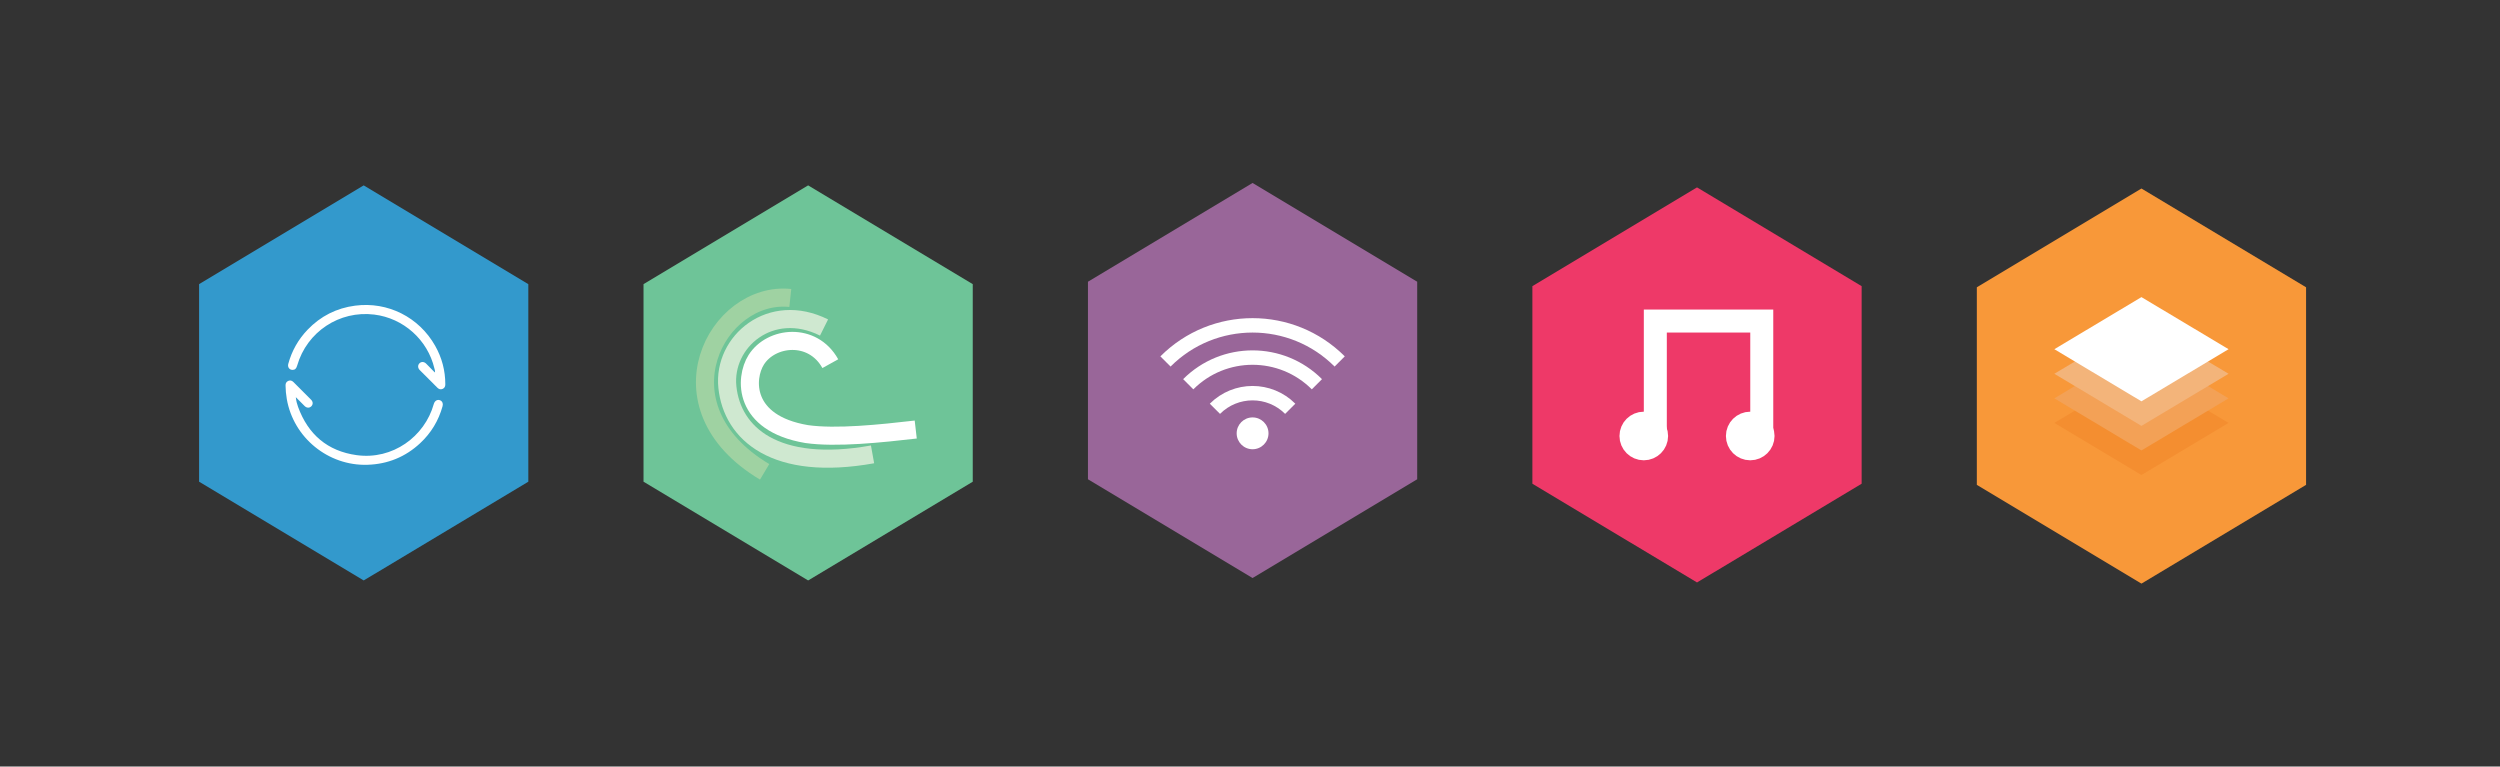 <?xml version="1.0" encoding="utf-8"?>
<!-- Generator: Adobe Illustrator 16.0.0, SVG Export Plug-In . SVG Version: 6.00 Build 0)  -->
<!DOCTYPE svg PUBLIC "-//W3C//DTD SVG 1.1//EN" "http://www.w3.org/Graphics/SVG/1.1/DTD/svg11.dtd">
<svg version="1.1" id="Layer_1" xmlns="http://www.w3.org/2000/svg" xmlns:xlink="http://www.w3.org/1999/xlink" x="0px" y="0px"
	 width="430.479px" height="131.994px" viewBox="0 0 430.479 131.994" enable-background="new 0 0 430.479 131.994"
	 xml:space="preserve">
<rect x="0" y="0" width="430.479" height="131.994" fill="#333333" stroke="none"/>
<g>
	<polygon fill="#6EC498" points="167.501,82.944 139.155,99.949 110.808,82.944 110.808,48.928 139.155,31.92 167.501,48.928 	"/>
	<g>
		<g>
			<path id="path3305" fill="none" stroke="#9FD2A2" stroke-width="3.113" d="M136.083,51.309
				c-12.598-1.333-23.383,18.62-4.42,29.937"/>
		</g>
		<g>
			<path id="path3307" fill="none" stroke="#CFE8D0" stroke-width="3.113" d="M141.893,56.395
				c-9.206-4.594-17.444,2.438-16.646,10.248c0.822,8.041,8.255,14.604,24.998,11.597"/>
		</g>
		<g>
			<path id="path3309" fill="none" stroke="#FFFFFF" stroke-width="3.113" d="M142.972,62.621
				c-3.056-5.504-10.198-4.723-12.754-0.666c-2.004,3.179-2.349,10.921,8.673,12.787c5.077,0.73,12.823-0.093,18.791-0.78"/>
		</g>
	</g>
</g>
<g>
	<polygon fill="#3399CC" points="90.973,82.944 62.626,99.948 34.28,82.944 34.28,48.928 62.626,31.92 90.973,48.928 	"/>
	<g>
		<g>
			<path fill-rule="evenodd" clip-rule="evenodd" fill="#3399CC" d="M64.36,48.78c0.382,0.146,0.79,0.125,1.186,0.188
				c7.366,1.131,13.239,6.713,14.567,14.043c1.059,5.846-0.45,11.037-4.548,15.355c-3.687,3.883-8.302,5.648-13.642,5.391
				c-8.064-0.395-14.827-6.436-16.233-14.42c-0.077-0.438-0.127-0.879-0.191-1.316c-0.01-0.063,0.02-0.143-0.072-0.168
				c0-0.98,0-1.961,0-2.941c0.082-0.039,0.054-0.115,0.06-0.178c0.204-2.387,0.848-4.654,2.017-6.744
				c2.73-4.881,6.844-7.887,12.355-8.939c0.584-0.113,1.178-0.182,1.768-0.27C62.538,48.78,63.448,48.78,64.36,48.78z
				 M74.867,64.129c-0.494-0.502-0.981-1.01-1.481-1.508c-0.363-0.363-0.833-0.383-1.157-0.066
				c-0.315,0.309-0.311,0.805,0.039,1.158c1.008,1.02,2.026,2.031,3.043,3.045c0.254,0.254,0.556,0.359,0.901,0.207
				c0.342-0.15,0.466-0.424,0.466-0.791c0-2.365-0.586-4.574-1.741-6.621c-2.778-4.93-8.145-7.654-13.78-6.924
				c-3.212,0.416-5.957,1.809-8.203,4.152c-1.604,1.676-2.71,3.637-3.318,5.875c-0.157,0.58,0.216,1.061,0.783,1.033
				c0.395-0.02,0.602-0.227,0.754-0.752c1.674-5.811,7.275-9.514,13.27-8.771c5.035,0.623,9.193,4.346,10.357,9.277
				c0.052,0.225,0.167,0.451,0.066,0.689V64.129z M50.938,68.389c0.549,0.555,1.032,1.047,1.523,1.533
				c0.359,0.354,0.838,0.359,1.155,0.031c0.311-0.322,0.298-0.777-0.047-1.123c-1.011-1.02-2.027-2.033-3.043-3.045
				c-0.28-0.279-0.581-0.34-0.9-0.193c-0.326,0.15-0.46,0.41-0.457,0.766c0.007,0.789,0.081,1.566,0.213,2.342
				c1.144,6.664,7.146,11.551,13.897,11.332c3.49-0.113,6.517-1.344,9.067-3.717c1.884-1.754,3.171-3.883,3.859-6.365
				c0.124-0.449-0.014-0.82-0.363-0.996c-0.488-0.244-0.982,0.023-1.153,0.631c-1.57,5.6-7.088,9.643-13.278,8.787
				c-5.018-0.693-8.361-3.563-10.089-8.313C51.139,69.553,50.996,69.028,50.938,68.389z"/>
			<path fill-rule="evenodd" clip-rule="evenodd" fill="#FFFFFF" d="M74.867,64.133c0.101-0.238-0.014-0.465-0.066-0.689
				c-1.164-4.932-5.322-8.654-10.357-9.277c-5.994-0.742-11.596,2.961-13.27,8.771c-0.152,0.525-0.359,0.732-0.754,0.752
				c-0.567,0.027-0.94-0.453-0.783-1.033c0.608-2.238,1.714-4.199,3.318-5.875c2.246-2.344,4.99-3.736,8.203-4.152
				c5.635-0.73,11.001,1.994,13.78,6.924c1.155,2.047,1.741,4.256,1.741,6.621c0,0.367-0.124,0.641-0.466,0.791
				c-0.345,0.152-0.647,0.047-0.901-0.207c-1.018-1.014-2.035-2.025-3.043-3.045c-0.35-0.354-0.354-0.85-0.039-1.158
				c0.323-0.316,0.794-0.297,1.157,0.066c0.5,0.498,0.987,1.006,1.481,1.508c0.002-0.025,0.079,0.012,0.038-0.047
				C74.892,64.1,74.879,64.116,74.867,64.133z"/>
			<path fill-rule="evenodd" clip-rule="evenodd" fill="#FFFFFF" d="M50.938,68.389c0.058,0.639,0.201,1.164,0.385,1.67
				c1.728,4.75,5.071,7.619,10.089,8.313c6.189,0.855,11.708-3.188,13.278-8.787c0.171-0.607,0.665-0.875,1.153-0.631
				c0.349,0.176,0.487,0.547,0.363,0.996c-0.688,2.482-1.975,4.611-3.859,6.365c-2.55,2.373-5.577,3.604-9.067,3.717
				C56.527,80.25,50.526,75.364,49.382,68.7c-0.132-0.775-0.206-1.553-0.213-2.342c-0.003-0.355,0.131-0.615,0.457-0.766
				c0.319-0.146,0.62-0.086,0.9,0.193c1.017,1.012,2.033,2.025,3.043,3.045c0.346,0.346,0.358,0.801,0.047,1.123
				c-0.317,0.328-0.796,0.322-1.155-0.031C51.97,69.436,51.487,68.944,50.938,68.389z"/>
		</g>
	</g>
</g>
<g>
	<polygon fill="#996699" points="244.029,82.526 215.683,99.53 187.336,82.526 187.336,48.51 215.683,31.502 244.029,48.51 	"/>
	<g>
		<g>
			<g>
				<g>
					<path fill="none" stroke="#FFFFFF" stroke-width="2.482" d="M200.683,62.24c8.29-8.29,21.71-8.29,29.999,0"/>
					<path fill="none" stroke="#FFFFFF" stroke-width="2.482" d="M204.605,66.163c6.123-6.121,16.031-6.121,22.154,0"/>
					<path fill="none" stroke="#FFFFFF" stroke-width="2.482" d="M209.199,70.39c3.583-3.586,9.385-3.586,12.967,0"/>
				</g>
				<circle fill="#FFFFFF" cx="215.684" cy="74.616" r="2.741"/>
			</g>
		</g>
	</g>
</g>
<g>
	<polygon fill="#EE3968" points="320.558,83.291 292.21,100.295 263.864,83.291 263.864,49.275 292.21,32.267 320.558,49.275 	"/>
	<g>
		<polyline fill="none" stroke="#FFFFFF" stroke-width="3.959" points="285.032,74.16 285.032,55.282 303.361,55.282 
			303.361,74.16 		"/>
		<circle fill="#FFFFFF" stroke="#FFFFFF" stroke-width="3.959" stroke-linecap="square" cx="283.046" cy="75.074" r="2.207"/>
		<path fill="#FFFFFF" stroke="#FFFFFF" stroke-width="3.959" stroke-linecap="square" d="M301.376,72.867
			c1.217,0,2.205,0.989,2.205,2.207c0,1.221-0.988,2.207-2.205,2.207c-1.221,0-2.209-0.986-2.209-2.207
			C299.167,73.856,300.155,72.867,301.376,72.867z"/>
	</g>
</g>
<g>
	<polygon fill="#F89839" points="397.086,83.487 368.74,100.492 340.393,83.487 340.393,49.471 368.74,32.463 397.086,49.471 	"/>
	<g>
		<polygon fill="#F48E30" points="368.738,63.848 353.74,72.822 368.738,81.794 383.74,72.822 		"/>
		<polygon fill="#F3A156" points="368.738,59.617 353.74,68.591 368.738,77.563 383.74,68.591 		"/>
		<polygon fill="#F3B47A" points="368.738,55.389 353.74,64.362 368.738,73.334 383.74,64.362 		"/>
		<polygon fill="#FFFFFF" points="368.738,51.16 353.74,60.129 368.738,69.104 383.74,60.129 		"/>
	</g>
</g>
</svg>
